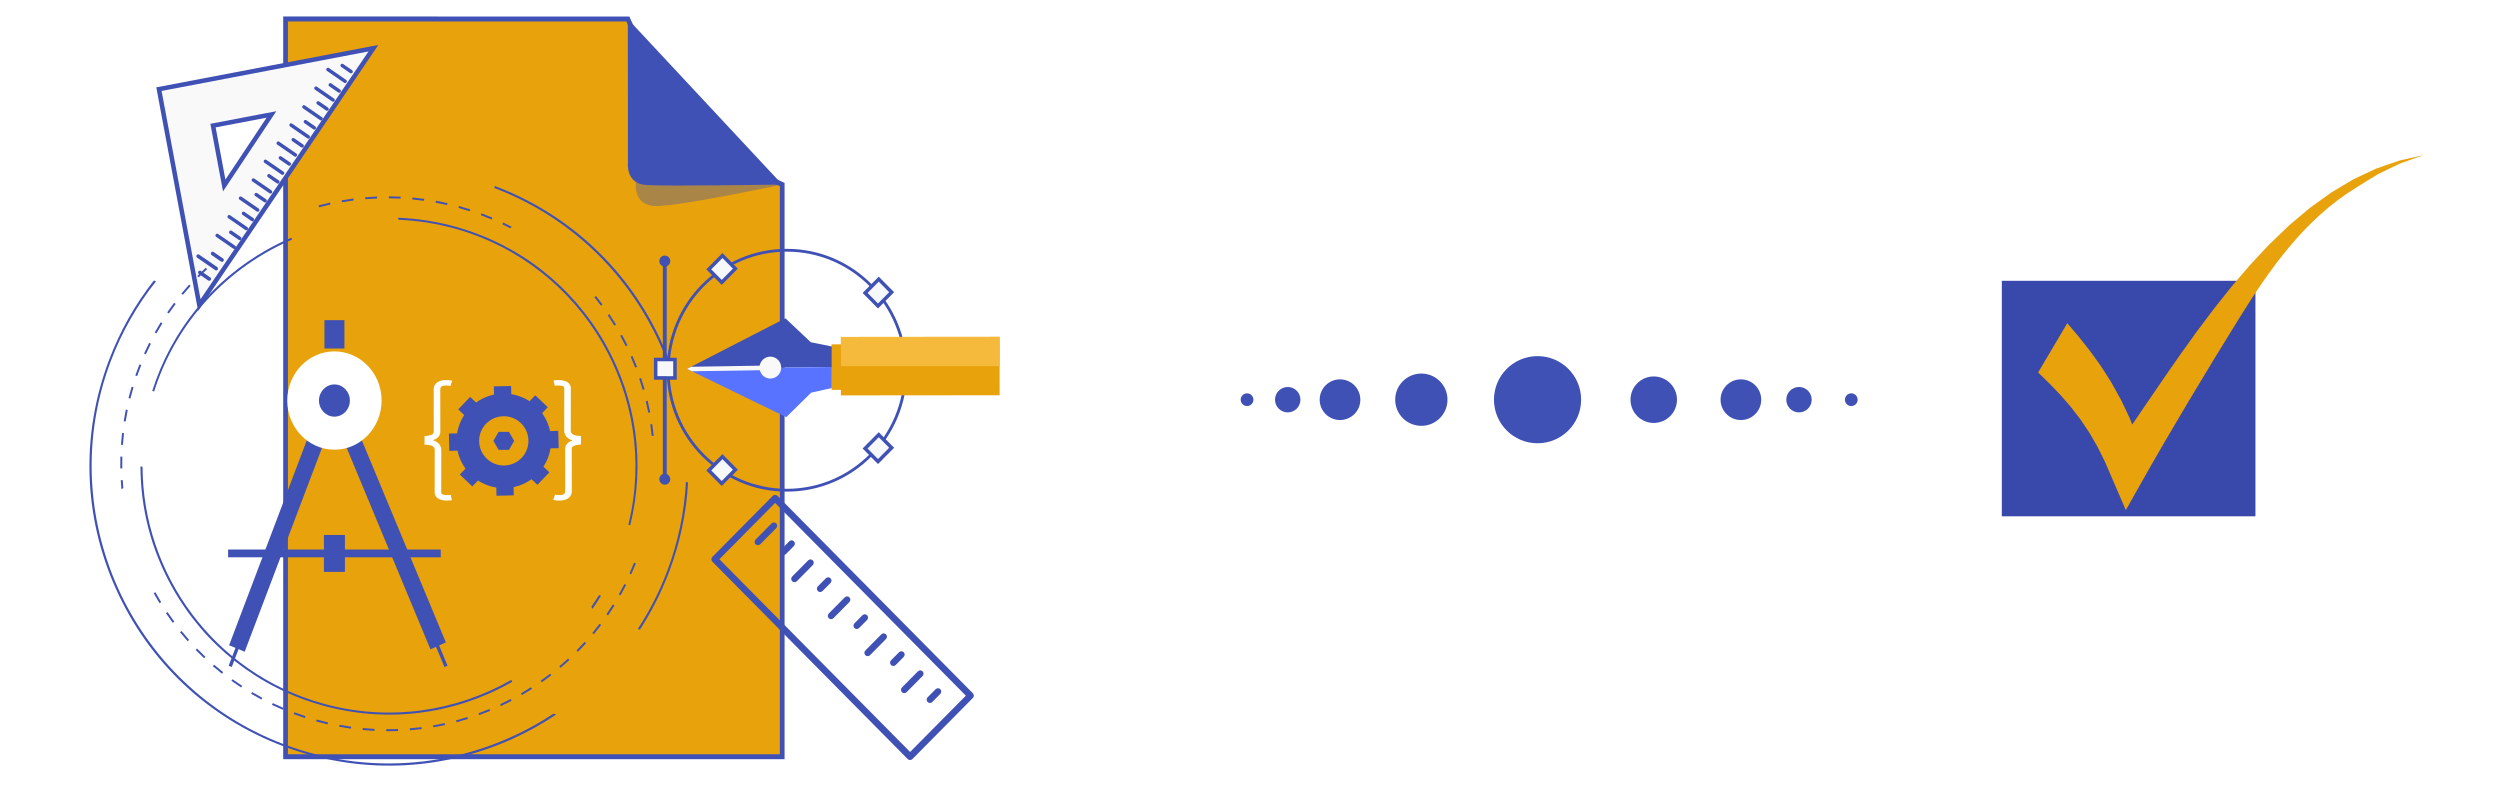 <svg xmlns="http://www.w3.org/2000/svg" xmlns:xlink="http://www.w3.org/1999/xlink" id="Layer_1" width="552" height="174" x="0" y="0" enable-background="new 0 0 552 174" version="1.0" viewBox="0 0 552 174" xml:space="preserve"><switch><g><g><rect width="552" height="174" fill="#FFF"/><g><circle cx="339.49" cy="88.252" r="9.621" fill="#3F51B5"/><circle cx="365.147" cy="88.252" r="5.132" fill="#3F51B5"/><circle cx="384.39" cy="88.252" r="4.49" fill="#3F51B5"/><circle cx="397.218" cy="88.252" r="2.806" fill="#3F51B5"/><circle cx="408.764" cy="88.252" r="1.403" fill="#3F51B5"/><circle cx="275.348" cy="88.252" r="1.403" fill="#3F51B5"/><circle cx="284.329" cy="88.252" r="2.806" fill="#3F51B5"/><circle cx="295.874" cy="88.252" r="4.49" fill="#3F51B5"/><circle cx="313.833" cy="88.252" r="5.772" fill="#3F51B5"/></g><g><g><polygon fill="#E8A20B" points="172.713 167.092 63.05 167.092 63.05 4.186 138.63 4.197 150.463 30.622 172.713 40.737"/><path fill="#3F51B5" d="M173.234,167.636H62.529V3.64l76.432,0.008l11.89,26.557l22.383,10.176V167.636z M63.573,166.543 h108.619V41.099l-22.118-10.058l-11.777-26.3L63.573,4.734V166.543z"/></g><path fill="#3F51B5" d="M138.63,6.118l1.768,34.443c0,0-0.579,4.628,4.069,4.924 c4.647,0.29,28.247-4.739,28.247-4.739L138.63,6.118z" opacity=".36"/><path fill="#3F51B5" d="M138.63,4.197l0.018,31.741c0,0-0.579,4.632,4.07,4.921c4.645,0.295,29.996-0.113,29.996-0.113 L138.63,4.197z"/></g><g><rect width="10.058" height="2.163" x="179.657" y="79.97" fill="#E8A20B" transform="matrix(-7.281740e-004 -1 1 -7.281740e-004 103.769 265.796)"/><polygon fill="#3F51B5" points="151.693 81.444 173.414 70.276 179.026 75.566 183.658 76.499 183.658 81.029"/><polygon fill="#5773FF" points="151.707 81.458 173.603 92.104 179.104 86.7 183.64 85.674 183.658 81.029"/><g><line x1="171.317" x2="154.165" y1="81.182" y2="81.456" fill="#22272B"/><polygon fill="#F9F9F9" points="171.324 81.681 152.771 81.975 151.693 81.444 152.596 80.984 171.307 80.684"/></g><path fill="#F9F9F9" d="M171.813,79.479c0.921,0.958,0.899,2.489-0.048,3.421c-0.95,0.931-2.465,0.909-3.388-0.048 c-0.92-0.96-0.898-2.491,0.047-3.425C169.373,78.497,170.889,78.521,171.813,79.479z"/><g><path fill="#3F51B5" d="M147.831,81.748c0-14.458,11.599-26.182,25.907-26.182c14.309,0,25.907,11.724,25.907,26.182 c0,14.459-11.598,26.18-25.907,26.18C159.43,107.928,147.831,96.207,147.831,81.748 M147.208,81.748 c0,1.816,0.181,3.637,0.538,5.402c0.348,1.723,0.87,3.416,1.546,5.035c0.666,1.589,1.49,3.122,2.447,4.553 c0.949,1.42,2.038,2.753,3.239,3.964c1.201,1.215,2.522,2.317,3.926,3.274c1.419,0.97,2.937,1.799,4.505,2.472 c1.603,0.687,3.278,1.211,4.982,1.564c1.751,0.358,3.548,0.541,5.348,0.541c1.8,0,3.599-0.183,5.346-0.541 c1.703-0.354,3.379-0.878,4.979-1.564c1.574-0.673,3.09-1.502,4.508-2.472c1.405-0.957,2.728-2.06,3.925-3.274 c1.205-1.211,2.292-2.544,3.242-3.964c0.958-1.431,1.78-2.964,2.446-4.553c0.676-1.619,1.198-3.313,1.546-5.035 c0.358-1.766,0.539-3.586,0.539-5.402c0-1.818-0.18-3.633-0.539-5.399c-0.348-1.723-0.871-3.416-1.546-5.034 c-0.666-1.591-1.488-3.122-2.446-4.555c-0.95-1.42-2.037-2.755-3.242-3.967c-1.197-1.211-2.52-2.313-3.925-3.273 c-1.417-0.967-2.934-1.799-4.508-2.474c-1.601-0.682-3.276-1.206-4.979-1.562c-1.747-0.357-3.545-0.542-5.346-0.542 c-1.8,0-3.597,0.185-5.348,0.542c-1.704,0.355-3.379,0.88-4.982,1.562c-1.569,0.675-3.086,1.507-4.505,2.474 c-1.403,0.96-2.725,2.063-3.926,3.273c-1.201,1.212-2.291,2.547-3.239,3.967c-0.957,1.433-1.781,2.964-2.447,4.555 c-0.676,1.618-1.198,3.312-1.546,5.034C147.389,78.115,147.208,79.93,147.208,81.748L147.208,81.748z"/></g><rect width=".85" height="47.389" x="146.358" y="57.873" fill="#3F51B5"/><g><rect width="4.261" height="4.075" x="144.774" y="79.374" fill="#F7F8F9"/><path fill="#3F51B5" d="M149.422,83.839h-5.035l0.001-4.855l5.034,0.002V83.839z M145.158,83.055l3.488,0.004l0.001-3.293 h-3.484L145.158,83.055z"/></g><g><polygon fill="#F7F8F9" points="162.367 103.714 159.353 106.757 156.503 103.875 159.516 100.831"/><path fill="#3F51B5" d="M162.912,103.714l-3.56,3.595l-3.397-3.434l3.56-3.596L162.912,103.714z M159.353,106.203l2.464-2.489 l-2.301-2.33l-2.468,2.491L159.353,106.203z"/></g><g><polygon fill="#F7F8F9" points="162.367 59.314 159.353 62.358 156.503 59.474 159.516 56.434"/><path fill="#3F51B5" d="M162.912,59.314l-3.56,3.594l-3.397-3.435l3.56-3.596L162.912,59.314z M159.353,61.805l2.464-2.49 l-2.301-2.332l-2.468,2.491L159.353,61.805z"/></g><g><polygon fill="#F7F8F9" points="196.877 98.866 193.861 101.911 191.014 99.029 194.024 95.985"/><path fill="#3F51B5" d="M197.423,98.866l-3.563,3.597l-3.398-3.434l3.561-3.598L197.423,98.866z M193.861,101.357l2.467-2.491 l-2.304-2.328l-2.465,2.491L193.861,101.357z"/></g><g><polygon fill="#F7F8F9" points="196.877 64.516 193.861 67.56 191.014 64.682 194.024 61.639"/><path fill="#3F51B5" d="M197.423,64.516l-3.563,3.598l-3.398-3.432l3.561-3.598L197.423,64.516z M193.861,67.01l2.467-2.494 l-2.304-2.33l-2.465,2.496L193.861,67.01z"/></g><polygon fill="#E8A20B" points="220.712 74.371 220.718 87.273 185.678 87.305 185.67 74.406"/><rect width="35.042" height="6.451" x="185.672" y="74.387" fill="#F5BA3C"/><path fill="#3F51B5" d="M146.786,104.584c0.662,0,1.205,0.549,1.205,1.222c0,0.67-0.543,1.219-1.205,1.219 c-0.669,0-1.208-0.549-1.208-1.219C145.578,105.133,146.117,104.584,146.786,104.584z"/><path fill="#3F51B5" d="M146.786,56.426c0.662,0,1.205,0.546,1.205,1.221c0,0.672-0.543,1.217-1.205,1.217 c-0.669,0-1.208-0.545-1.208-1.217C145.578,56.972,146.117,56.426,146.786,56.426z"/></g><g><g><g><path fill="#3F51B5" d="M214.802,154.118l-13.342,13.479c-0.288,0.291-0.749,0.293-1.034,0.007l-43.143-43.599 c-0.284-0.285-0.281-0.755,0.006-1.045l13.343-13.479c0.288-0.291,0.749-0.293,1.033-0.005l43.142,43.596 C215.093,153.362,215.091,153.825,214.802,154.118z M200.952,166.033l12.304-12.429l-42.115-42.558l-12.304,12.431 L200.952,166.033z"/></g><g><path fill="#3F51B5" d="M171.382,116.61l-3.519,3.555c-0.287,0.29-0.749,0.292-1.033,0.007 c-0.284-0.289-0.282-0.755,0.007-1.046l3.517-3.554c0.289-0.292,0.75-0.294,1.033-0.006 C171.672,115.854,171.67,116.319,171.382,116.61z"/></g><g><path fill="#3F51B5" d="M175.291,120.561l-1.76,1.775c-0.288,0.291-0.748,0.294-1.034,0.007 c-0.284-0.286-0.281-0.751,0.006-1.041l1.761-1.781c0.286-0.288,0.749-0.291,1.033-0.005 C175.58,119.801,175.578,120.27,175.291,120.561z"/></g><g><path fill="#3F51B5" d="M179.462,124.774l-3.518,3.559c-0.287,0.287-0.75,0.287-1.034,0.003 c-0.284-0.289-0.281-0.754,0.006-1.046l3.518-3.552c0.287-0.292,0.75-0.294,1.033-0.009 C179.75,124.018,179.748,124.484,179.462,124.774z"/></g><g><path fill="#3F51B5" d="M183.372,128.725l-1.763,1.778c-0.285,0.29-0.746,0.292-1.031,0.004 c-0.283-0.286-0.281-0.753,0.005-1.043l1.761-1.779c0.286-0.288,0.749-0.292,1.033-0.003 C183.661,127.966,183.657,128.436,183.372,128.725z"/></g><g><path fill="#3F51B5" d="M187.543,132.938l-3.521,3.558c-0.287,0.289-0.749,0.293-1.033,0.005s-0.281-0.755,0.006-1.044 l3.52-3.556c0.285-0.291,0.748-0.294,1.033-0.006C187.832,132.183,187.828,132.648,187.543,132.938z"/></g><g><path fill="#3F51B5" d="M191.45,136.889l-1.761,1.778c-0.286,0.29-0.749,0.292-1.032,0.006 c-0.284-0.289-0.282-0.753,0.005-1.041l1.762-1.781c0.287-0.291,0.749-0.293,1.031-0.006 C191.74,136.132,191.737,136.599,191.45,136.889z"/></g><g><path fill="#3F51B5" d="M195.62,141.102l-3.518,3.559c-0.287,0.291-0.75,0.293-1.034,0.005 c-0.283-0.285-0.28-0.754,0.007-1.043l3.52-3.555c0.286-0.29,0.749-0.293,1.031-0.007 C195.91,140.348,195.907,140.813,195.62,141.102z"/></g><g><path fill="#3F51B5" d="M199.53,145.056l-1.759,1.778c-0.289,0.289-0.748,0.29-1.033,0.005 c-0.284-0.288-0.283-0.753,0.003-1.044l1.763-1.778c0.287-0.29,0.75-0.292,1.034-0.006S199.816,144.765,199.53,145.056z"/></g><g><path fill="#3F51B5" d="M203.7,149.269l-3.518,3.557c-0.288,0.29-0.749,0.291-1.032,0.006 c-0.284-0.286-0.281-0.755,0.006-1.046l3.517-3.553c0.287-0.289,0.75-0.295,1.033-0.006 C203.991,148.513,203.988,148.98,203.7,149.269z"/></g><g><path fill="#3F51B5" d="M207.611,153.22l-1.76,1.778c-0.288,0.291-0.75,0.293-1.033,0.006 c-0.284-0.288-0.284-0.753,0.004-1.043l1.763-1.78c0.284-0.289,0.747-0.291,1.032-0.005 C207.9,152.463,207.896,152.929,207.611,153.22z"/></g></g></g><g><path fill="#F9F9F9" stroke="#3F51B5" stroke-miterlimit="10" d="M44.01,67.358l38.44-56.714l-47.357,9.042L44.01,67.358z M59.937,25.27l-10.43,15.686l-2.473-13.224L59.937,25.27z"/><g><path fill="#3F51B5" d="M75.176,14.532c-0.018-0.097,0-0.202,0.06-0.29c0.118-0.176,0.358-0.223,0.532-0.102l1.969,1.355 c0.174,0.121,0.219,0.359,0.1,0.537c-0.119,0.178-0.358,0.222-0.533,0.104l-1.967-1.357 C75.249,14.72,75.194,14.627,75.176,14.532z"/><path fill="#3F51B5" d="M72.548,18.814c-0.019-0.1,0-0.202,0.06-0.293c0.118-0.177,0.356-0.221,0.532-0.101l1.969,1.356 c0.173,0.121,0.218,0.361,0.1,0.535c-0.118,0.18-0.359,0.226-0.532,0.105l-1.969-1.357 C72.621,19.002,72.566,18.909,72.548,18.814z"/><path fill="#3F51B5" d="M69.863,22.79c-0.018-0.097,0-0.202,0.061-0.29c0.118-0.176,0.357-0.221,0.532-0.102l1.968,1.356 c0.173,0.122,0.219,0.362,0.1,0.537c-0.118,0.177-0.358,0.225-0.532,0.102l-1.968-1.355 C69.937,22.977,69.882,22.888,69.863,22.79z"/><path fill="#3F51B5" d="M67.056,26.947c-0.018-0.097,0-0.199,0.061-0.289c0.119-0.177,0.357-0.223,0.532-0.101l1.967,1.354 c0.174,0.12,0.22,0.364,0.101,0.538c-0.119,0.177-0.358,0.223-0.532,0.103l-1.967-1.357 C67.13,27.136,67.074,27.045,67.056,26.947z"/><path fill="#3F51B5" d="M64.371,30.928c-0.017-0.102,0.002-0.206,0.06-0.292c0.119-0.176,0.358-0.224,0.532-0.102l1.967,1.356 c0.176,0.119,0.22,0.361,0.102,0.537c-0.119,0.176-0.358,0.222-0.532,0.102l-1.969-1.357 C64.445,31.113,64.389,31.021,64.371,30.928z"/><path fill="#3F51B5" d="M61.536,34.931c-0.019-0.099,0-0.202,0.06-0.289c0.12-0.177,0.357-0.223,0.531-0.103l1.968,1.357 c0.175,0.12,0.22,0.361,0.101,0.538c-0.12,0.177-0.358,0.22-0.532,0.102l-1.968-1.356 C61.609,35.118,61.554,35.031,61.536,34.931z"/><path fill="#3F51B5" d="M59.002,38.879c-0.019-0.097,0-0.201,0.06-0.288c0.12-0.177,0.356-0.223,0.53-0.103l1.97,1.355 c0.173,0.121,0.219,0.363,0.1,0.538c-0.12,0.175-0.357,0.223-0.533,0.103l-1.968-1.357 C59.075,39.069,59.021,38.977,59.002,38.879z"/><path fill="#3F51B5" d="M56.194,43.037c-0.018-0.1,0-0.202,0.061-0.291c0.118-0.174,0.357-0.22,0.531-0.101l1.969,1.358 c0.174,0.117,0.22,0.361,0.099,0.537c-0.118,0.176-0.357,0.221-0.532,0.102l-1.967-1.357 C56.268,43.225,56.213,43.136,56.194,43.037z"/><path fill="#3F51B5" d="M53.389,47.194c-0.019-0.097-0.001-0.199,0.058-0.289c0.119-0.177,0.358-0.222,0.532-0.103l1.969,1.357 c0.176,0.123,0.22,0.362,0.102,0.537c-0.119,0.179-0.357,0.223-0.533,0.101l-1.968-1.355 C53.46,47.381,53.405,47.293,53.389,47.194z"/><path fill="#3F51B5" d="M50.581,51.354c-0.019-0.1,0-0.203,0.06-0.291c0.119-0.175,0.356-0.222,0.532-0.102l1.968,1.358 c0.175,0.12,0.22,0.359,0.1,0.537c-0.118,0.177-0.356,0.221-0.531,0.103l-1.968-1.357 C50.654,51.541,50.599,51.452,50.581,51.354z"/><path fill="#3F51B5" d="M46.556,56.058c-0.018-0.102,0.001-0.212,0.063-0.304c0.127-0.185,0.377-0.232,0.559-0.106l2.07,1.427 c0.183,0.126,0.231,0.379,0.104,0.563c-0.125,0.188-0.375,0.235-0.559,0.108l-2.068-1.425 C46.633,56.256,46.575,56.162,46.556,56.058z"/><path fill="#3F51B5" d="M43.734,60.241c-0.019-0.104,0.002-0.212,0.063-0.306c0.124-0.185,0.375-0.234,0.559-0.106l2.069,1.425 c0.183,0.127,0.231,0.381,0.105,0.565c-0.126,0.187-0.376,0.231-0.56,0.106l-2.068-1.425 C43.812,60.437,43.753,60.341,43.734,60.241z"/><path fill="#3F51B5" d="M72.043,15.417c-0.018-0.095,0-0.201,0.059-0.288c0.12-0.177,0.358-0.221,0.533-0.102l3.787,2.611 c0.174,0.12,0.219,0.359,0.101,0.536c-0.12,0.177-0.358,0.222-0.533,0.101l-3.787-2.608 C72.116,15.604,72.062,15.516,72.043,15.417z"/><path fill="#3F51B5" d="M69.387,19.548c-0.018-0.097,0-0.203,0.06-0.29c0.118-0.177,0.357-0.222,0.531-0.101l3.788,2.609 c0.174,0.123,0.22,0.362,0.101,0.54c-0.121,0.175-0.358,0.221-0.532,0.099l-3.786-2.608 C69.459,19.733,69.405,19.646,69.387,19.548z"/><path fill="#3F51B5" d="M66.731,23.675c-0.018-0.094,0-0.198,0.059-0.288c0.119-0.178,0.356-0.223,0.532-0.102l3.787,2.611 c0.174,0.12,0.221,0.359,0.1,0.535c-0.118,0.179-0.357,0.224-0.532,0.101l-3.786-2.607 C66.803,23.865,66.749,23.774,66.731,23.675z"/><path fill="#3F51B5" d="M63.896,27.683c-0.019-0.095,0-0.201,0.059-0.288c0.119-0.178,0.357-0.224,0.532-0.103l3.787,2.611 c0.176,0.119,0.221,0.358,0.101,0.537c-0.118,0.175-0.356,0.222-0.531,0.099l-3.787-2.608 C63.968,27.871,63.913,27.78,63.896,27.683z"/><path fill="#3F51B5" d="M61.061,31.691c-0.02-0.1,0.001-0.202,0.058-0.291c0.12-0.18,0.358-0.224,0.532-0.104l3.788,2.61 c0.174,0.118,0.218,0.36,0.1,0.537c-0.119,0.179-0.357,0.225-0.531,0.102l-3.788-2.608 C61.133,31.877,61.078,31.785,61.061,31.691z"/><path fill="#3F51B5" d="M58.225,35.695c-0.018-0.099,0-0.202,0.06-0.291c0.119-0.175,0.356-0.221,0.532-0.102l3.787,2.609 c0.174,0.122,0.218,0.362,0.1,0.537c-0.119,0.179-0.358,0.225-0.532,0.103l-3.789-2.608 C58.297,35.882,58.242,35.793,58.225,35.695z"/><path fill="#3F51B5" d="M55.568,39.824c-0.018-0.095,0-0.201,0.059-0.291c0.12-0.175,0.358-0.22,0.532-0.101l3.787,2.609 c0.175,0.122,0.22,0.36,0.101,0.537s-0.357,0.226-0.532,0.103l-3.787-2.609C55.641,40.012,55.586,39.921,55.568,39.824z"/><path fill="#3F51B5" d="M52.732,43.832c-0.018-0.099,0.001-0.205,0.061-0.29c0.118-0.178,0.355-0.224,0.532-0.103l3.785,2.608 c0.177,0.124,0.221,0.362,0.102,0.538c-0.119,0.178-0.358,0.223-0.532,0.102l-3.787-2.608 C52.806,44.017,52.75,43.928,52.732,43.832z"/><path fill="#3F51B5" d="M50.227,47.928c-0.019-0.095,0-0.197,0.06-0.284c0.118-0.179,0.357-0.226,0.532-0.106l3.786,2.612 c0.175,0.121,0.219,0.359,0.101,0.536c-0.119,0.177-0.357,0.223-0.531,0.103l-3.788-2.608 C50.3,48.118,50.244,48.029,50.227,47.928z"/><path fill="#3F51B5" d="M47.57,52.06c-0.017-0.098,0-0.201,0.06-0.288c0.119-0.177,0.357-0.224,0.532-0.103l3.787,2.609 c0.175,0.12,0.218,0.362,0.101,0.536c-0.119,0.18-0.358,0.224-0.533,0.103l-3.786-2.61 C47.643,52.247,47.589,52.157,47.57,52.06z"/><path fill="#3F51B5" d="M43.362,56.644c-0.02-0.103-0.001-0.211,0.063-0.306c0.125-0.186,0.375-0.234,0.559-0.107l3.981,2.744 c0.183,0.125,0.23,0.379,0.105,0.564c-0.125,0.188-0.374,0.233-0.56,0.106l-3.979-2.742 C43.438,56.841,43.382,56.742,43.362,56.644z"/></g></g><g><rect width="55" height="51" x="442.5" y="62.5" fill="#3949AB" stroke="#3949AB" stroke-miterlimit="10"/><path fill="#E8A20B" d="M456.459,71.354l2.43,2.874l1.277,1.606l1.283,1.629c0.833,1.109,1.629,2.26,2.436,3.387 c0.783,1.18,1.542,2.405,2.304,3.607l2.13,3.837c0.642,1.346,1.299,2.675,1.914,4.034c0.563,1.391,1.142,2.771,1.683,4.172 l1.465,4.263l-6.583-1.149l7.16-10.519c2.395-3.532,4.819-7.051,7.266-10.553l3.728-5.196l3.828-5.098l3.934-4.953l4.075-4.759 l4.228-4.528l4.395-4.222l4.572-3.853l4.75-3.42c1.646-0.975,3.269-1.994,4.915-2.927c1.693-0.791,3.367-1.631,5.057-2.372 c1.732-0.596,3.447-1.229,5.168-1.785l5.244-1.177L530,36.08c-1.672,0.762-3.317,1.604-4.966,2.397 c-1.612,0.936-3.192,1.967-4.777,2.939c-11.425,6.999-19.122,18.008-26.064,29.208c-7.024,11.333-14.822,24.283-21.364,35.895 l-3.447,6.116l-3.136-7.267l-1.503-3.476c-0.535-1.115-1.104-2.199-1.644-3.298c-0.587-1.048-1.204-2.066-1.794-3.101 l-1.959-2.911c-0.713-0.913-1.397-1.84-2.116-2.739c-0.757-0.866-1.497-1.759-2.259-2.601l-2.333-2.44l-2.617-2.561 L456.459,71.354z"/></g><g><g><polygon fill="#3F51B5" points="72.191 96 54.027 143.898 50.581 142.479 68.745 94.58"/><polygon fill="#3F51B5" points="54.796 137.736 51.178 147.281 50.491 146.999 54.11 137.454"/></g><g><polygon fill="#3F51B5" points="94.898 137.561 98.814 146.977 98.136 147.281 94.22 137.865"/><polygon fill="#3F51B5" points="78.793 94.58 98.444 141.837 95.044 143.373 75.391 96.118"/></g><path fill="#FFF" d="M84.254,88.439c0,5.993-4.662,10.854-10.413,10.854c-5.75,0-10.414-4.861-10.414-10.854 c0-5.994,4.663-10.852,10.414-10.852C79.593,77.588,84.254,82.445,84.254,88.439L84.254,88.439z M84.254,88.439"/><path fill="#3F51B5" d="M77.253,88.439c0,1.966-1.528,3.558-3.412,3.558c-1.885,0-3.414-1.592-3.414-3.558 c0-1.963,1.528-3.557,3.414-3.557C75.726,84.883,77.253,86.477,77.253,88.439L77.253,88.439z M77.253,88.439"/><rect width="4.407" height="6.258" x="71.638" y="70.692" fill="#3F51B5"/><g><rect width="46.945" height="1.717" x="50.368" y="121.336" fill="#3F51B5"/><rect width="4.633" height="8.153" x="71.524" y="118.119" fill="#3F51B5"/></g></g><g><g><path fill="#3F51B5" d="M55.938,44.523"/><path fill="#3F51B5" d="M109.121,41.502c18.037,6.823,31.324,20.785,37.869,37.463l0.609,0.229 c-0.449-1.163-0.928-2.319-1.445-3.467c-7.262-16.096-20.355-28.401-36.873-34.648"/><path fill="#3F51B5" d="M140.83,138.868l0.45,0.17c2.569-3.957,4.736-8.218,6.445-12.736c2.432-6.43,3.829-13.077,4.204-19.749 l-0.471-0.178c-0.344,6.602-1.696,13.26-4.157,19.766C145.578,130.697,143.394,134.949,140.83,138.868z"/><path fill="#3F51B5" d="M122.24,157.557c-17.023,11.291-39.053,14.526-59.576,6.763 c-33.862-12.807-50.989-50.775-38.181-84.638c2.46-6.505,5.854-12.392,9.964-17.566l-0.471-0.179 c-4.133,5.249-7.487,11.156-9.917,17.585c-6.25,16.518-5.691,34.478,1.57,50.572c7.261,16.098,20.356,28.403,36.873,34.652 c16.516,6.247,34.478,5.688,50.575-1.573c3.421-1.543,6.67-3.353,9.728-5.401L122.24,157.557z"/></g><g><path fill="#3F51B5" d="M88.039,48.534c4.169,0.165,8.383,0.812,12.575,1.988c28.297,7.951,45.084,36.999,38.131,65.335 l0.418,0.119c3.337-13.568,1.433-27.671-5.438-39.912c-7.171-12.778-18.889-21.997-32.994-25.961 c-4.269-1.199-8.6-1.869-12.921-2.029L88.039,48.534z"/><path fill="#3F51B5" d="M64.497,52.903l-0.207-0.414c-1.781,0.766-3.531,1.627-5.246,2.589 C46.803,61.949,37.83,72.997,33.613,86.316l0.421,0.116C38.979,70.841,50.416,58.945,64.497,52.903z"/><path fill="#3F51B5" d="M130.813,134.437c0.663-0.946,1.296-1.914,1.898-2.905l-0.458-0.127 c-0.536,0.872-1.097,1.724-1.677,2.559L130.813,134.437z"/><path fill="#3F51B5" d="M113.11,150.534l-0.207-0.415c-12.225,6.996-27.133,9.285-41.732,5.183 c-23.918-6.723-39.612-28.519-39.694-52.217l-0.459-0.128c-0.007,9.292,2.369,18.478,7.042,26.802 c7.171,12.778,18.889,21.996,32.995,25.961c14.105,3.964,28.909,2.196,41.686-4.975 C112.864,150.676,112.985,150.605,113.11,150.534z"/></g><g><path fill="#3F51B5" d="M46.99,147.09c0.656,0.567,1.334,1.127,2.013,1.664l0.271-0.342c-0.676-0.532-1.349-1.09-1.999-1.652 L46.99,147.09z"/><path fill="#3F51B5" d="M33.316,75.895l-0.387-0.195c-0.392,0.773-0.771,1.566-1.125,2.353l0.397,0.179 C32.554,77.449,32.93,76.663,33.316,75.895z"/><path fill="#3F51B5" d="M35.855,71.387l-0.369-0.231c-0.457,0.735-0.903,1.489-1.329,2.244l0.38,0.212 C34.958,72.863,35.401,72.115,35.855,71.387z"/><path fill="#3F51B5" d="M45.729,59.433l-0.295-0.318c-0.638,0.59-1.268,1.201-1.876,1.816l0.308,0.307 C44.47,60.625,45.097,60.018,45.729,59.433z"/><path fill="#3F51B5" d="M29.479,85.504l-0.415-0.124c-0.249,0.828-0.483,1.676-0.696,2.517l0.42,0.107 C29,87.168,29.233,86.327,29.479,85.504z"/><path fill="#3F51B5" d="M38.784,67.117l-0.347-0.262c-0.521,0.691-1.036,1.405-1.525,2.12l0.358,0.245 C37.757,68.512,38.266,67.803,38.784,67.117z"/><path fill="#3F51B5" d="M42.085,63.121l-0.322-0.291c-0.582,0.643-1.156,1.307-1.707,1.975l0.333,0.277 C40.938,64.42,41.508,63.759,42.085,63.121z"/><path fill="#3F51B5" d="M43.197,143.5c0.602,0.622,1.228,1.24,1.856,1.836l0.298-0.315c-0.625-0.59-1.245-1.204-1.843-1.823 L43.197,143.5z"/><path fill="#3F51B5" d="M36.994,135.146l-0.36,0.242c0.484,0.72,0.991,1.438,1.505,2.134l0.348-0.258 C37.977,136.572,37.474,135.859,36.994,135.146z"/><path fill="#3F51B5" d="M40.075,139.315l-0.337,0.271c0.546,0.674,1.113,1.346,1.687,1.994l0.324-0.286 C41.18,140.649,40.616,139.984,40.075,139.315z"/><path fill="#3F51B5" d="M28.209,90.529l-0.427-0.087c-0.176,0.849-0.334,1.713-0.471,2.569l0.428,0.066 C27.876,92.231,28.035,91.373,28.209,90.529z"/><path fill="#3F51B5" d="M27.383,95.649l-0.432-0.052c-0.1,0.86-0.183,1.738-0.245,2.603l0.432,0.03 C27.202,97.371,27.284,96.504,27.383,95.649z"/><path fill="#3F51B5" d="M27.231,107.757c-0.053-0.583-0.101-1.165-0.136-1.747l-0.433,0.027 c0.04,0.663,0.096,1.332,0.159,1.995L27.231,107.757z"/><path fill="#3F51B5" d="M27.009,100.821l-0.434-0.012c-0.023,0.867-0.028,1.748-0.014,2.613l0.434-0.008 C26.981,102.557,26.986,101.683,27.009,100.821z"/><path fill="#3F51B5" d="M31.188,80.614l-0.404-0.16c-0.319,0.803-0.629,1.625-0.914,2.442l0.41,0.144 C30.563,82.228,30.869,81.412,31.188,80.614z"/><path fill="#3F51B5" d="M98.711,45.272l0.098-0.422c-0.846-0.194-1.706-0.372-2.557-0.527l-0.078,0.428 C97.016,44.905,97.871,45.081,98.711,45.272z"/><path fill="#3F51B5" d="M108.729,48.064c-0.795-0.338-1.61-0.663-2.424-0.966l-0.151,0.406 c0.807,0.301,1.616,0.624,2.405,0.959L108.729,48.064z"/><path fill="#3F51B5" d="M103.841,46.239c-0.822-0.267-1.664-0.52-2.5-0.749l-0.115,0.417c0.829,0.229,1.664,0.479,2.481,0.745 L103.841,46.239z"/><path fill="#3F51B5" d="M113.029,50.101c-0.634-0.332-1.277-0.657-1.92-0.965l-0.187,0.392c0.568,0.271,1.135,0.558,1.695,0.85 L113.029,50.101z"/><path fill="#3F51B5" d="M132.685,67.485l0.349-0.258c-0.465-0.63-0.951-1.253-1.442-1.865l-0.362,0.243 C131.727,66.222,132.214,66.853,132.685,67.485z"/><path fill="#3F51B5" d="M34.3,130.745l-0.363,0.242c0.412,0.74,0.843,1.482,1.284,2.205l0.372-0.228 C35.148,132.238,34.711,131.491,34.3,130.745z"/><path fill="#3F51B5" d="M93.671,43.908c-0.856-0.119-1.73-0.22-2.594-0.301l-0.042,0.433c0.858,0.08,1.726,0.179,2.578,0.299 L93.671,43.908z"/><path fill="#3F51B5" d="M88.47,43.422c-0.865-0.043-1.744-0.068-2.613-0.072l-0.003,0.435c0.863,0.005,1.735,0.027,2.594,0.07 L88.47,43.422z"/><path fill="#3F51B5" d="M72.876,44.728c-0.848,0.187-1.704,0.396-2.544,0.619l0.113,0.421c0.834-0.224,1.684-0.432,2.525-0.615 L72.876,44.728z"/><path fill="#3F51B5" d="M83.243,43.395c-0.867,0.034-1.746,0.087-2.609,0.158l0.035,0.436c0.858-0.072,1.73-0.127,2.59-0.16 L83.243,43.395z"/><path fill="#3F51B5" d="M78.03,43.83c-0.859,0.11-1.731,0.242-2.587,0.39l0.076,0.429c0.85-0.147,1.712-0.278,2.568-0.388 L78.03,43.83z"/><path fill="#3F51B5" d="M95.702,160.591c0.858-0.147,1.722-0.317,2.569-0.502l-0.094-0.424 c-0.84,0.185-1.698,0.351-2.549,0.498L95.702,160.591z"/><path fill="#3F51B5" d="M130.78,139.768l0.335,0.278c0.551-0.667,1.097-1.356,1.62-2.049l-0.348-0.262 C131.868,138.423,131.327,139.106,130.78,139.768z"/><path fill="#3F51B5" d="M138.983,126.63l0.396,0.178c0.357-0.789,0.702-1.596,1.024-2.4l-0.405-0.16 C139.68,125.044,139.338,125.845,138.983,126.63z"/><path fill="#3F51B5" d="M51.088,150.326c0.701,0.504,1.423,1.002,2.148,1.474l0.238-0.362 c-0.719-0.469-1.437-0.962-2.133-1.463L51.088,150.326z"/><path fill="#3F51B5" d="M136.642,131.245l0.379,0.214c0.424-0.754,0.839-1.527,1.231-2.299l-0.389-0.195 C137.476,129.729,137.065,130.496,136.642,131.245z"/><path fill="#3F51B5" d="M138.154,76.43l0.391-0.193c-0.384-0.775-0.792-1.553-1.212-2.314l-0.379,0.211 C137.369,74.887,137.774,75.659,138.154,76.43z"/><path fill="#3F51B5" d="M134.181,69.604l0.072,0.104c0.48,0.717,0.952,1.451,1.398,2.184l0.371-0.228 c-0.45-0.736-0.924-1.476-1.41-2.198l-0.07-0.105L134.181,69.604z"/><path fill="#3F51B5" d="M140.25,81.17l0.406-0.157c-0.315-0.807-0.653-1.619-1.003-2.41l-0.397,0.174 C139.602,79.564,139.938,80.368,140.25,81.17z"/><path fill="#3F51B5" d="M143.905,96.268l0.434-0.046c-0.091-0.864-0.201-1.738-0.33-2.595l-0.43,0.063 C143.707,94.54,143.816,95.407,143.905,96.268z"/><path fill="#3F51B5" d="M143.138,91.131l0.426-0.084c-0.167-0.85-0.353-1.711-0.559-2.557l-0.422,0.102 C142.786,89.432,142.973,90.286,143.138,91.131z"/><path fill="#3F51B5" d="M141.914,86.081l0.417-0.121c-0.241-0.835-0.505-1.674-0.785-2.492l-0.41,0.139 C141.413,84.42,141.674,85.253,141.914,86.081z"/><path fill="#3F51B5" d="M133.904,135.633l0.357,0.246c0.491-0.714,0.972-1.446,1.428-2.18l-0.369-0.23 C134.867,134.195,134.391,134.924,133.904,135.633z"/><path fill="#3F51B5" d="M69.808,159.296c0.836,0.231,1.686,0.447,2.531,0.643l0.098-0.426 c-0.839-0.193-1.684-0.406-2.514-0.636L69.808,159.296z"/><path fill="#3F51B5" d="M74.895,160.468c0.853,0.157,1.72,0.297,2.58,0.417l0.06-0.43c-0.853-0.12-1.714-0.26-2.559-0.415 L74.895,160.468z"/><path fill="#3F51B5" d="M80.069,161.188c0.863,0.084,1.74,0.146,2.606,0.19l0.023-0.435c-0.86-0.044-1.731-0.106-2.587-0.188 L80.069,161.188z"/><path fill="#3F51B5" d="M55.447,153.18c0.742,0.44,1.507,0.871,2.271,1.28l0.206-0.384c-0.759-0.406-1.518-0.832-2.253-1.27 L55.447,153.18z"/><path fill="#3F51B5" d="M85.289,161.451c0.868,0.007,1.747-0.008,2.615-0.041l-0.017-0.435 c-0.861,0.034-1.734,0.048-2.596,0.042L85.289,161.451z"/><path fill="#3F51B5" d="M60.044,155.639c0.779,0.372,1.58,0.733,2.377,1.073l0.17-0.399c-0.792-0.337-1.585-0.697-2.359-1.067 L60.044,155.639z"/><path fill="#3F51B5" d="M64.844,157.681c0.812,0.305,1.642,0.593,2.463,0.862l0.134-0.413 c-0.816-0.267-1.639-0.555-2.444-0.855L64.844,157.681z"/><path fill="#3F51B5" d="M119.388,150.297l0.251,0.354c0.712-0.5,1.418-1.022,2.102-1.55l-0.266-0.343 C120.797,149.28,120.096,149.797,119.388,150.297z"/><path fill="#3F51B5" d="M90.513,161.252c0.864-0.07,1.741-0.163,2.601-0.271l-0.055-0.431c-0.854,0.108-1.725,0.199-2.581,0.27 L90.513,161.252z"/><path fill="#3F51B5" d="M127.3,143.609l0.309,0.308c0.609-0.616,1.214-1.256,1.795-1.897l-0.322-0.291 C128.504,142.367,127.906,142.999,127.3,143.609z"/><path fill="#3F51B5" d="M123.493,147.127l0.279,0.332c0.662-0.557,1.32-1.139,1.958-1.729l-0.296-0.319 C124.801,145.996,124.147,146.574,123.493,147.127z"/><path fill="#3F51B5" d="M115.242,153.472c0.746-0.432,1.497-0.893,2.229-1.362l-0.233-0.365 c-0.729,0.467-1.473,0.922-2.212,1.353L115.242,153.472z"/><path fill="#3F51B5" d="M100.815,159.47c0.837-0.224,1.682-0.468,2.509-0.729l-0.131-0.415 c-0.821,0.259-1.658,0.502-2.49,0.725L100.815,159.47z"/><path fill="#3F51B5" d="M105.797,157.9c0.813-0.295,1.632-0.615,2.432-0.948l-0.167-0.402 c-0.795,0.332-1.606,0.649-2.416,0.943L105.797,157.9z"/><path fill="#3F51B5" d="M110.618,155.896c0.786-0.369,1.572-0.759,2.341-1.16l-0.202-0.386 c-0.762,0.399-1.543,0.787-2.323,1.153L110.618,155.896z"/></g></g><g><g><g><g><g><g><path fill="#3F51B5" d="M121.455,95.183c-0.307-1.456-0.915-2.802-1.756-3.963l1.246-1.309l-2.762-2.63l-1.247,1.309 c-1.202-0.785-2.575-1.326-4.045-1.561l-0.044-1.805l-3.812,0.09l0.045,1.809c-0.384,0.078-0.761,0.182-1.125,0.303 c-1.028,0.34-1.984,0.834-2.84,1.454l-1.31-1.247l-2.63,2.762l1.31,1.248c-0.786,1.2-1.326,2.571-1.561,4.043l-1.808,0.045 l0.093,3.814l1.808-0.046c0.306,1.46,0.915,2.806,1.756,3.966l-1.246,1.309l2.76,2.632l1.249-1.31 c1.201,0.781,2.574,1.325,4.046,1.557l0.043,1.811l3.813-0.094l-0.044-1.808c0.384-0.08,0.757-0.184,1.125-0.302 c1.027-0.342,1.984-0.834,2.841-1.455l1.309,1.246l2.629-2.762l-1.309-1.245c0.784-1.205,1.325-2.574,1.56-4.048 l1.807-0.043l-0.093-3.813L121.455,95.183z M116.678,97.208c0.059,2.455-1.513,4.568-3.731,5.301 c-0.495,0.165-1.027,0.26-1.576,0.273c-3.005,0.073-5.5-2.302-5.575-5.307c-0.06-2.453,1.515-4.567,3.731-5.302 c0.496-0.164,1.025-0.259,1.575-0.271C114.108,91.828,116.604,94.203,116.678,97.208z"/><polygon fill="#3F51B5" points="110.09 99.329 108.943 97.342 110.09 95.357 112.382 95.357 113.529 97.342 112.382 99.329"/></g></g></g></g></g><path fill="#FFF" d="M128.273,98.158v-1.921c-0.432,0.028-1.367-0.001-1.87-0.372c-0.252-0.186-0.375-0.45-0.378-0.806 c0-1.523,0.004-3.215,0.008-4.87c0.003-1.586,0.006-3.14,0.006-4.481c0-0.536-0.243-0.987-0.702-1.302 c-1.055-0.723-2.907-0.449-3.114-0.414l0.277,1.182c0.425-0.067,1.498-0.123,1.916,0.163c0.085,0.06,0.174,0.149,0.174,0.371 c0,1.341-0.004,2.895-0.007,4.481c-0.004,1.654-0.008,3.347-0.008,4.873c0.005,0.706,0.308,1.297,0.873,1.711 c0.296,0.217,0.636,0.365,0.98,0.469c-0.351,0.115-0.691,0.275-0.972,0.503c-0.438,0.352-0.67,0.814-0.67,1.338 c0,1.341,0.004,2.896,0.007,4.481c0.005,1.655,0.008,3.346,0.008,4.864c-0.003,0.493-0.237,0.642-0.314,0.69 c-0.51,0.323-1.594,0.177-1.932,0.102l-0.386,1.162c0.107,0.024,0.663,0.145,1.337,0.145c0.604,0,1.301-0.097,1.854-0.444 c0.404-0.254,0.886-0.745,0.892-1.65c0-1.522-0.004-3.214-0.007-4.871c-0.004-1.585-0.007-3.138-0.007-4.479 c0-0.199,0.07-0.346,0.227-0.471C126.891,98.266,127.808,98.17,128.273,98.158z"/><path fill="#FFF" d="M93.738,96.281v1.92c0.431-0.027,1.367,0.002,1.87,0.372c0.252,0.187,0.375,0.451,0.378,0.806 c0,1.523-0.004,3.215-0.008,4.87c-0.003,1.587-0.007,3.14-0.007,4.481c0,0.536,0.243,0.987,0.702,1.303 c1.055,0.723,2.907,0.448,3.114,0.414l-0.276-1.183c-0.426,0.067-1.498,0.123-1.916-0.163c-0.085-0.059-0.173-0.148-0.173-0.371 c0-1.34,0.004-2.894,0.007-4.48c0.004-1.655,0.008-3.348,0.008-4.874c-0.005-0.706-0.307-1.297-0.873-1.711 c-0.297-0.217-0.636-0.364-0.981-0.469c0.351-0.115,0.692-0.275,0.972-0.503c0.438-0.351,0.67-0.814,0.67-1.336 c0-1.341-0.003-2.896-0.007-4.481c-0.005-1.655-0.008-3.349-0.008-4.866c0.003-0.492,0.237-0.642,0.314-0.69 c0.51-0.322,1.594-0.176,1.932-0.101l0.386-1.161c-0.108-0.025-0.664-0.146-1.336-0.146c-0.604,0-1.302,0.097-1.854,0.444 c-0.404,0.255-0.886,0.745-0.892,1.65c0,1.521,0.004,3.214,0.007,4.87c0.004,1.585,0.007,3.14,0.007,4.48 c0,0.197-0.07,0.344-0.227,0.47C95.121,96.173,94.203,96.269,93.738,96.281z"/></g></g></g></switch></svg>